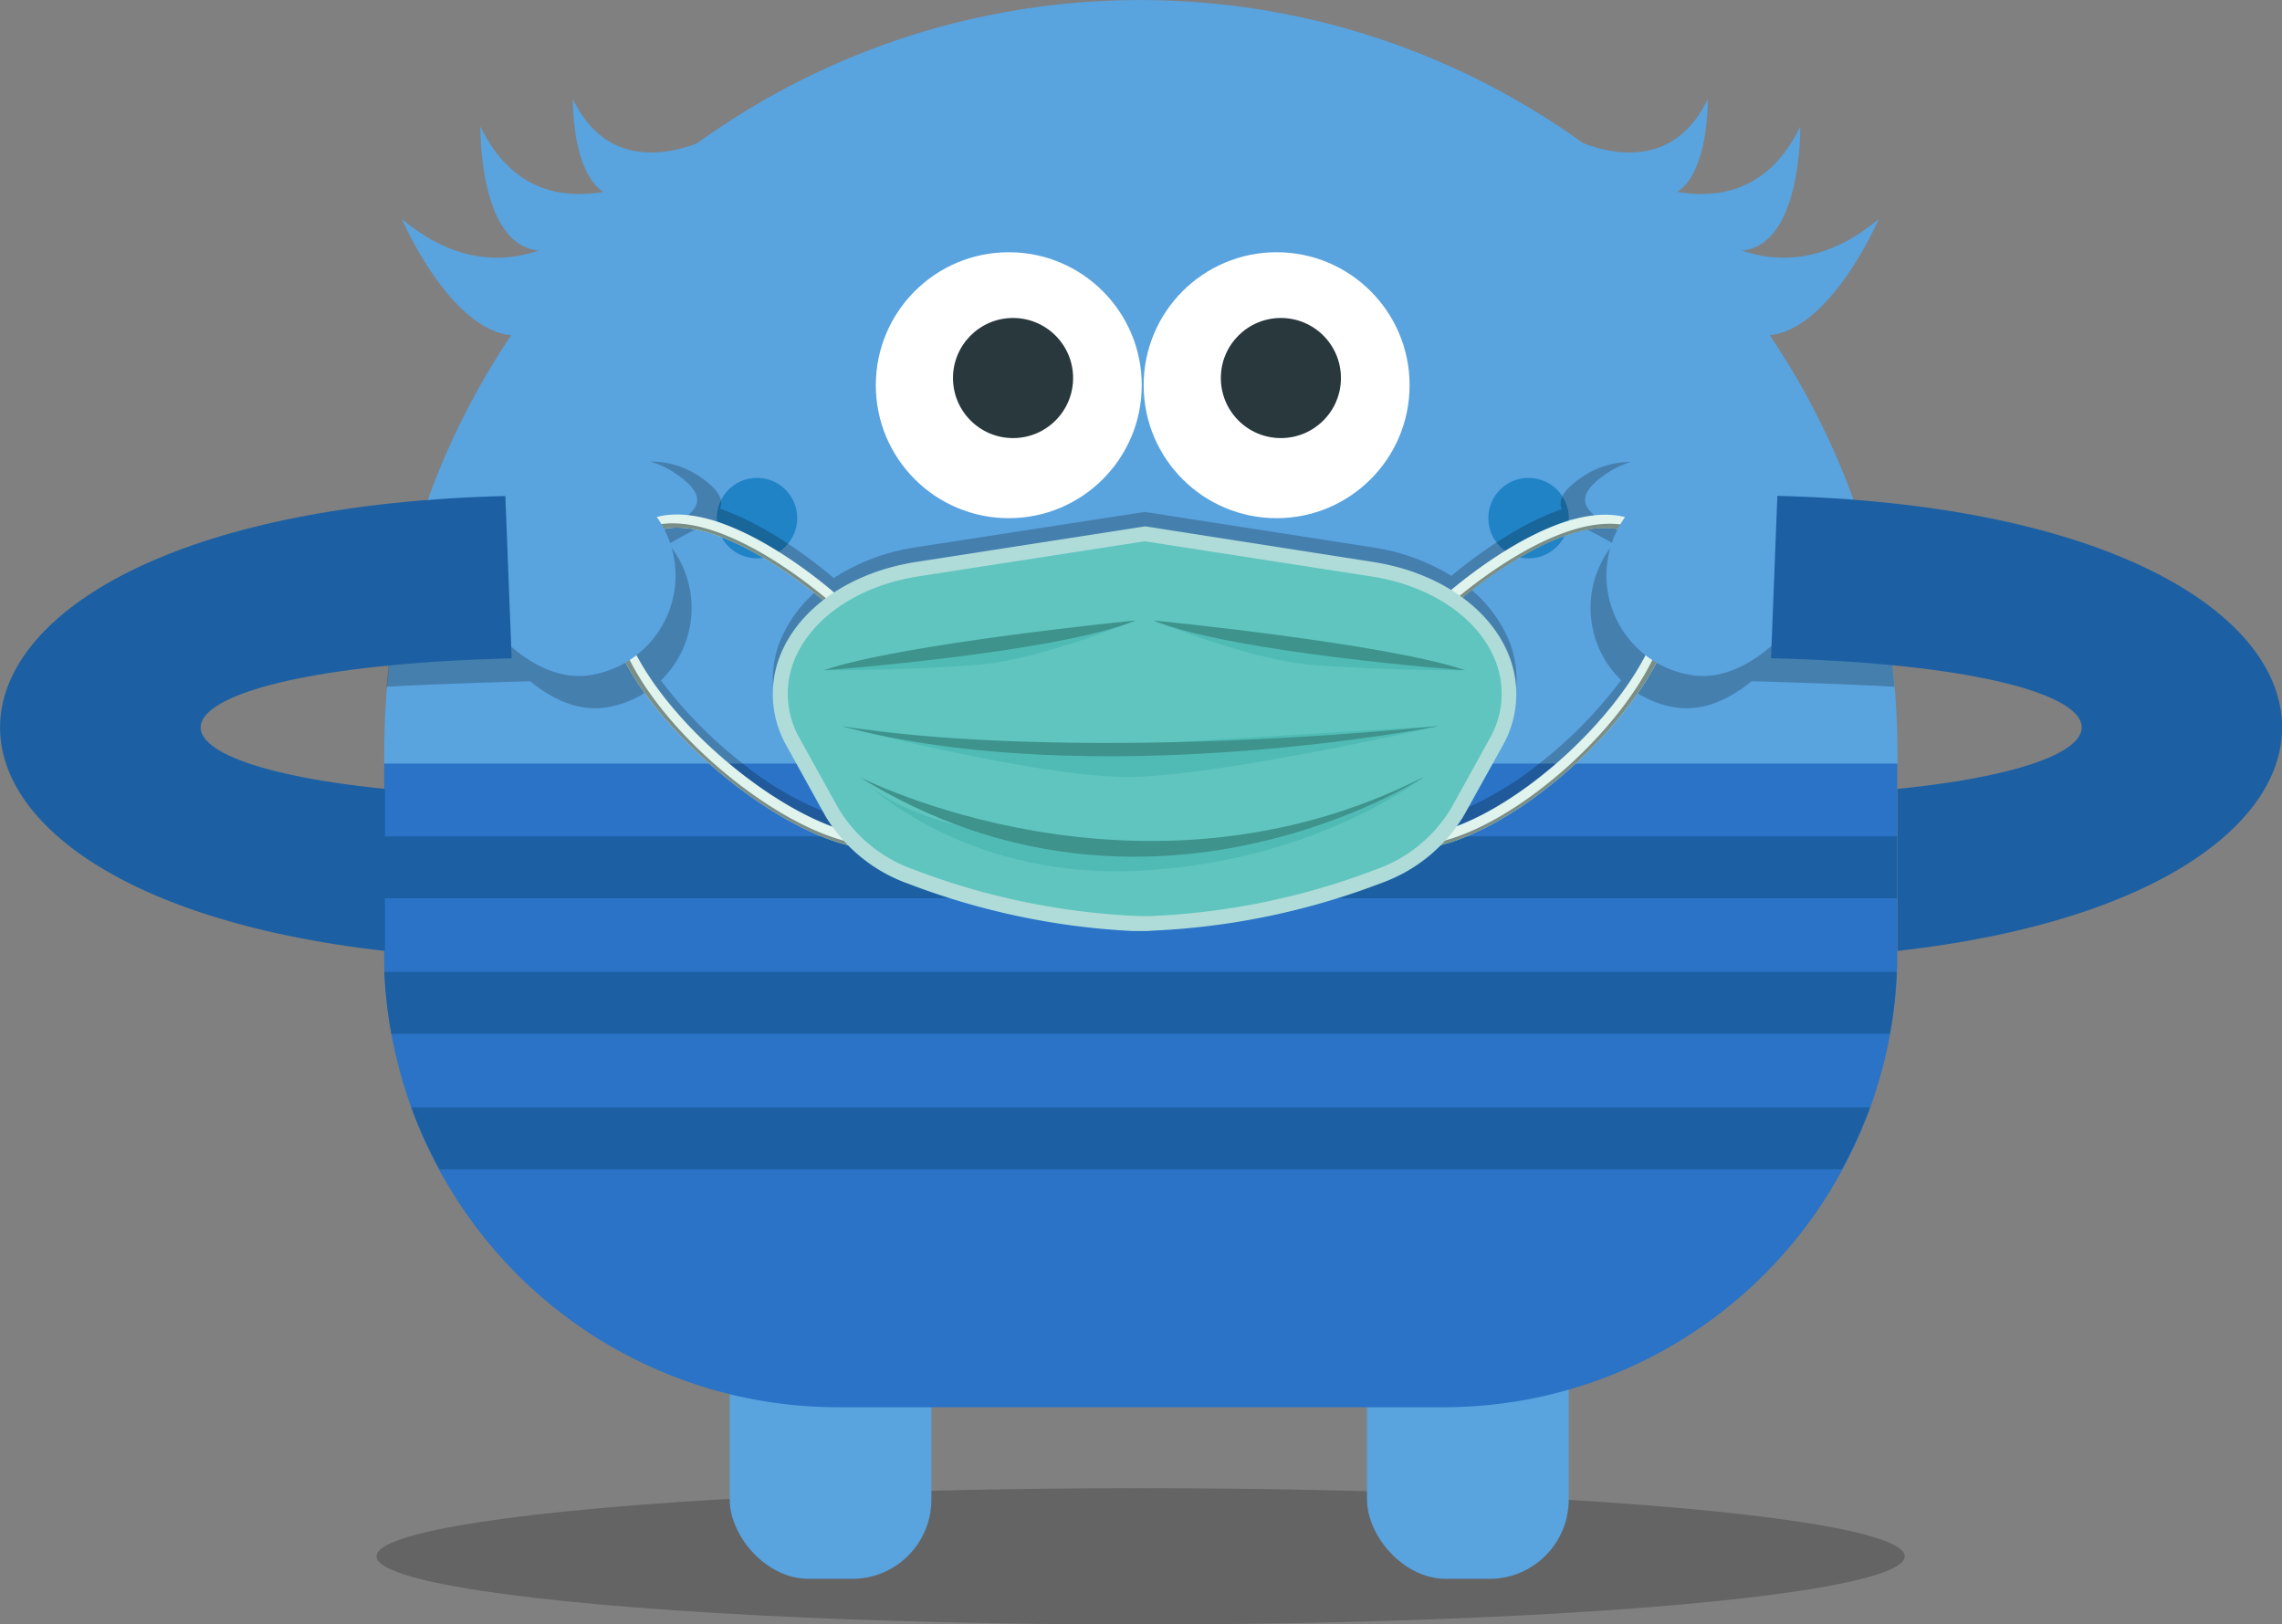 <svg xmlns="http://www.w3.org/2000/svg" viewBox="0 0 321.11 228.56"><rect x="0" y="0" width="321.11" height="228.56" fill="#808080" stroke="none"/><defs><style>.cls-1{fill:#59a3df;}.cls-2{opacity:0.22;}.cls-3{fill:#2a73c7;}.cls-4{fill:#6d3b19;}.cls-5{fill:#cc6e2e;}.cls-6{fill:#fff;}.cls-7{fill:#28383d;}.cls-8{fill:#2083c6;}.cls-9{fill:#1c60a3;}.cls-10{fill:#e0f3ed;}.cls-11{fill:#798e86;}.cls-12{fill:#60c5bf;}.cls-13{fill:#afdcd9;}.cls-14{fill:#50bbb5;}.cls-15{fill:#3e938c;}</style></defs><g id="Camada_2" data-name="Camada 2"><g id="Layer_1" data-name="Layer 1"><path class="cls-1" d="M267,105.74c0,.66,0,1.26,0,1.92H54.07c0-.66,0-1.32,0-2C54.05,47.32,102.05,0,160.42,0S267,47.37,267,105.74Z"/><path class="cls-1" d="M93.6,23.8s-17.82,11-26-6C67.61,17.81,66.92,52.81,93.6,23.8Z"/><path class="cls-1" d="M89.85,24.17s-14.93,22-33.3,6.65C56.55,30.82,74.09,71.81,89.85,24.17Z"/><path class="cls-1" d="M101.2,18.7s-14.12,8.68-20.59-4.76C80.61,13.94,80.06,41.69,101.2,18.7Z"/><path class="cls-1" d="M227.32,23.8s17.82,11,26-6C253.31,17.81,254,52.81,227.32,23.8Z"/><path class="cls-1" d="M231.07,24.17s14.93,22,33.3,6.65C264.37,30.82,246.83,71.81,231.07,24.17Z"/><path class="cls-1" d="M219.72,18.7s14.12,8.68,20.59-4.76C240.31,13.94,240.86,41.69,219.72,18.7Z"/><g class="cls-2"><ellipse cx="160.5" cy="218.98" rx="107.52" ry="9.59"/></g><rect class="cls-1" x="102.68" y="168.1" width="28.38" height="54.05" rx="11.15"/><rect class="cls-1" x="192.36" y="168.1" width="28.38" height="54.05" rx="11.15"/><path class="cls-3" d="M54.06,107.44v26.69c0,1.05,0,2.1.08,3.13.06,1.34.17,2.66.31,4l.12,1a63.5,63.5,0,0,0,2,9.52c.12.45.25.89.39,1.33a64.28,64.28,0,0,0,2.79,7.35c.1.21.19.42.29.62A63.75,63.75,0,0,0,117.92,198h85.16a63.74,63.74,0,0,0,57.85-36.77l.3-.65a63.56,63.56,0,0,0,2.8-7.3c.15-.49.3-1,.44-1.48a62.78,62.78,0,0,0,2-9.54c0-.27.07-.55.1-.82.22-1.92.35-3.86.4-5.84,0-.43,0-.86,0-1.29a1,1,0,0,0,0-.17V107.44Z"/><path class="cls-4" d="M161.45,95.48a52.29,52.29,0,0,1-11.35-1.26,55,55,0,0,1-17.3-7,3.42,3.42,0,1,1,3.81-5.68,49.25,49.25,0,0,0,15,6,46.56,46.56,0,0,0,10,1.12,41.27,41.27,0,0,0,23.1-7.14,3.42,3.42,0,1,1,3.78,5.7A48.25,48.25,0,0,1,161.45,95.48Z"/><path class="cls-5" d="M186.6,83.39a1,1,0,0,1,.55,1.84,45.92,45.92,0,0,1-25.7,7.84,49.51,49.51,0,0,1-10.82-1.21,52.52,52.52,0,0,1-16.49-6.63,1,1,0,0,1-.27-1.4,1,1,0,0,1,.83-.44,1,1,0,0,1,.56.17,51.5,51.5,0,0,0,15.88,6.35,48.23,48.23,0,0,0,10.47,1.18A43.55,43.55,0,0,0,186,83.55a1.06,1.06,0,0,1,.56-.16m0-4.83h0a5.77,5.77,0,0,0-3.22,1,38.93,38.93,0,0,1-21.77,6.74,43.65,43.65,0,0,1-9.43-1.07,47.27,47.27,0,0,1-14.25-5.67,5.83,5.83,0,0,0-6.48,9.7,56.42,56.42,0,0,0,18.13,7.34,54.54,54.54,0,0,0,11.87,1.33,50.67,50.67,0,0,0,28.37-8.64,5.84,5.84,0,0,0-3.22-10.7Z"/><circle class="cls-6" cx="141.95" cy="54.2" r="18.71"/><circle class="cls-7" cx="142.55" cy="53.19" r="8.45"/><circle class="cls-6" cx="179.64" cy="54.2" r="18.71"/><circle class="cls-7" cx="180.24" cy="53.19" r="8.45"/><circle class="cls-8" cx="106.52" cy="72.9" r="5.66"/><circle class="cls-8" cx="215.09" cy="72.9" r="5.66"/><g class="cls-2"><path d="M262.52,75l-.27-.89c-7-.11-13.85-.18-16.25-.24h0l-.44-.28v0s-12.27-13.81-23.07-6.38c-2.65,1.83-3.25,3.23-2.72,4.43-6.83,2.35-13.48,7.66-15.53,9.39a29.57,29.57,0,0,0-11-4l-32.15-5L128.9,77a29.32,29.32,0,0,0-11.59,4.34c-1.33-1.16-8.54-7.2-16-9.76.53-1.2-.07-2.6-2.72-4.43-10.8-7.43-23.07,6.38-23.07,6.38v0l-.44.28h0c-2.41.06-9.33.14-16.36.25a105.79,105.79,0,0,0-4.33,22.57c6.13-.36,15-.63,20.21-.78h0c2.94,2.42,6.69,4.3,10.67,3.69a14.16,14.16,0,0,0,6.35-2.67,63.78,63.78,0,0,0,10,10.51c5.5,4.62,11.57,8.2,16.85,9.53l.35.08.12-.5a24.52,24.52,0,0,0,8.83,5.73,102.31,102.31,0,0,0,31.63,6.66c.54,0,1.09,0,1.63,0s1.09,0,1.63,0a102.17,102.17,0,0,0,31.62-6.66,24.64,24.64,0,0,0,8.46-5.35c5.25-1.35,11.26-4.91,16.71-9.49a63.78,63.78,0,0,0,10-10.51,14.16,14.16,0,0,0,6.35,2.67c4,.61,7.73-1.27,10.67-3.69h0c5.2.15,14,.42,20.1.78A106.32,106.32,0,0,0,262.52,75Zm-158,32.44A62.57,62.57,0,0,1,93,95.74,14.19,14.19,0,0,0,94.1,76.55c2-1.22,4.42-2.27,5.93-3.44,6.75,2.1,13.78,7.72,15.73,9.35a18.58,18.58,0,0,0-6.09,8,14.67,14.67,0,0,0,1,12.4l2.52,4.57,2.94,5.31a17.64,17.64,0,0,0,1.29,2A44,44,0,0,1,104.52,107.44Zm112.07,0A46.45,46.45,0,0,1,205,114.27a17.43,17.43,0,0,0,1-1.52l2.94-5.31,2.53-4.57a14.7,14.7,0,0,0,1-12.4,18.79,18.79,0,0,0-6.61-8.4c2.45-2,9-7,15.26-9,1.51,1.17,3.89,2.22,5.93,3.44a14.19,14.19,0,0,0,1.06,19.19A62,62,0,0,1,216.59,107.44Z"/></g><rect class="cls-9" x="54.06" y="117.68" width="212.88" height="8.71"/><path class="cls-9" d="M266.89,136.75v.07a63.08,63.08,0,0,1-.95,8.64H55.07a64.1,64.1,0,0,1-1-8.71Z"/><path class="cls-9" d="M263.13,155.82c-.3.81-.61,1.61-.94,2.4q-1.14,2.78-2.54,5.41c-.16.3-.32.6-.5.9H61.85c-.26-.47-.51-.93-.74-1.39a58.16,58.16,0,0,1-2.58-5.62c-.22-.57-.44-1.13-.65-1.7Z"/><path class="cls-1" d="M249,73.09s-12.27-13.82-23.06-6.38,12.33,7.83,7.87,16.22L250,85.6Z"/><path class="cls-10" d="M234.4,90.47c-4.85,11.85-20.2,25.57-31.78,28.47l-.35.09-.42-1.8c11.13-2.61,26.12-16,30.83-27.45,1.2-3,2.21-7,.73-10.53h0a7.91,7.91,0,0,0-.64-1.22,7.45,7.45,0,0,0-5.53-3.66c-9-1.27-22.28,10.4-22.41,10.52l-.32-.36-.91-1c.57-.5,14.07-12.36,23.9-11A9.38,9.38,0,0,1,234.33,77a9.25,9.25,0,0,1,.7,1.32C236.51,81.67,236.3,85.82,234.4,90.47Z"/><path class="cls-11" d="M234.4,90.47c-4.85,11.85-20.2,25.57-31.78,28.47l-.11-.47c11.13-2.6,26.12-15.94,30.83-27.45,1.34-3.29,2.45-8,.08-11.74,0,0,0,0,0,0h0a7.91,7.91,0,0,0-.64-1.22,7.45,7.45,0,0,0-5.53-3.66c-9-1.27-22.28,10.4-22.41,10.52l-.32-.36c2-1.69,14.42-12.06,23.65-10.75a9.4,9.4,0,0,1,6.84,4.5.3.3,0,0,1,0,.08C236.51,81.67,236.3,85.82,234.4,90.47Z"/><path class="cls-1" d="M226.21,78.84A14.19,14.19,0,0,0,238.08,95c4.42.68,8.56-1.71,11.62-4.51l1.16-18.92a14.19,14.19,0,0,0-24.65,7.25Z"/><path class="cls-9" d="M267,133.8V111c39.74-4,33.81-17.08-17.79-18.39q.45-11.41.89-22.84C338.79,72,344.42,125.1,267,133.8Z"/><path class="cls-1" d="M72.14,73.09S84.41,59.27,95.2,66.71s-12.33,7.83-7.87,16.22L71.09,85.6Z"/><path class="cls-10" d="M86.72,90.47c4.84,11.85,21.07,25.57,32.65,28.47l.35.09.42-1.8c-11.14-2.61-27-16-31.71-27.45-1.2-3-2.21-7-.72-10.53h0A7.91,7.91,0,0,1,88.35,78a7.45,7.45,0,0,1,5.53-3.66c9-1.27,22.28,10.4,22.41,10.52l.32-.36.91-1c-.57-.5-14.07-12.36-23.9-11A9.38,9.38,0,0,0,86.78,77a10.38,10.38,0,0,0-.7,1.32C84.6,81.67,84.81,85.82,86.72,90.47Z"/><path class="cls-11" d="M86.72,90.47c4.84,11.85,21.07,25.57,32.65,28.47l.11-.47c-11.14-2.6-27-15.94-31.71-27.45-1.34-3.29-2.45-8-.08-11.74,0,0,0,0,0,0h0A7.91,7.91,0,0,1,88.35,78a7.45,7.45,0,0,1,5.53-3.66c9-1.27,22.28,10.4,22.41,10.52l.32-.36c-2-1.69-14.42-12.06-23.65-10.75a9.42,9.42,0,0,0-6.84,4.5l0,.08C84.6,81.67,84.81,85.82,86.72,90.47Z"/><path class="cls-1" d="M94.9,78.84A14.19,14.19,0,0,1,83,95c-4.42.68-8.56-1.71-11.62-4.51L70.25,71.59A14.19,14.19,0,0,1,94.9,78.84Z"/><path class="cls-9" d="M54.17,133.8V111C14.43,107,20.35,93.94,72,92.63q-.45-11.41-.89-22.84C-17.67,72-23.3,125.1,54.17,133.8Z"/><path class="cls-12" d="M193,80l-32-5-32,5c-8.89,1.38-16,6.31-18.4,12.78h0a13.61,13.61,0,0,0,.93,11.53l5.47,9.88a21.18,21.18,0,0,0,11.11,9.06,101.36,101.36,0,0,0,31.3,6.59c1.05,0,2.11,0,3.16,0a101.36,101.36,0,0,0,31.3-6.59A21.18,21.18,0,0,0,205,114.22l5.47-9.88a13.61,13.61,0,0,0,.93-11.53h0C209,86.34,201.93,81.41,193,80Z"/><path class="cls-13" d="M161.05,131c-.54,0-1.09,0-1.63,0a102.46,102.46,0,0,1-31.62-6.66,22.3,22.3,0,0,1-11.66-9.53l-5.47-9.88a14.72,14.72,0,0,1-1-12.41c2.56-6.85,9.92-12,19.23-13.45l32.15-5,.16,0,32,5c9.31,1.44,16.67,6.6,19.23,13.45a14.72,14.72,0,0,1-1,12.41L206,114.73a22.3,22.3,0,0,1-11.66,9.53,102.46,102.46,0,0,1-31.62,6.66C162.14,130.94,161.59,131,161.05,131Zm0-54.84-31.83,4.94c-8.55,1.33-15.29,6-17.58,12.12a12.64,12.64,0,0,0,.87,10.65l5.47,9.88a20.17,20.17,0,0,0,10.57,8.59,100.41,100.41,0,0,0,31,6.52q1.53.08,3.06,0a100.41,100.41,0,0,0,31-6.52,20.17,20.17,0,0,0,10.57-8.59l5.47-9.88a12.64,12.64,0,0,0,.87-10.65c-2.29-6.14-9-10.79-17.58-12.12Z"/><path class="cls-14" d="M162.3,87.3s13.35,5.47,21.94,6.22,21.93.83,21.93.83Z"/><path class="cls-15" d="M162.3,87.3s32.84,3.23,43.87,7C206.17,94.35,173.41,91.86,162.3,87.3Z"/><path class="cls-14" d="M159.8,87.3s-13.35,5.47-21.94,6.22-21.93.83-21.93.83Z"/><path class="cls-15" d="M159.8,87.3s-32.84,3.23-43.87,7C115.93,94.35,148.69,91.86,159.8,87.3Z"/><path class="cls-14" d="M118.38,102.16s27.79,7.28,40.61,7.16,43.47-7.16,43.47-7.16l-54.76,3.33a16.5,16.5,0,0,1-3-.09Z"/><path class="cls-15" d="M118.38,102.16s28.11,5.35,84.08,0C202.46,102.16,154.11,111.72,118.38,102.16Z"/><path class="cls-14" d="M120.93,109.32s13.72,14.3,38.87,13.22,40.56-13.22,40.56-13.22-19.81,10.24-30,10.15S131,119.48,120.93,109.32Z"/><path class="cls-15" d="M120.93,109.32s39.47,20.27,79.43,0C200.36,109.32,161.64,134.57,120.93,109.32Z"/></g></g></svg>